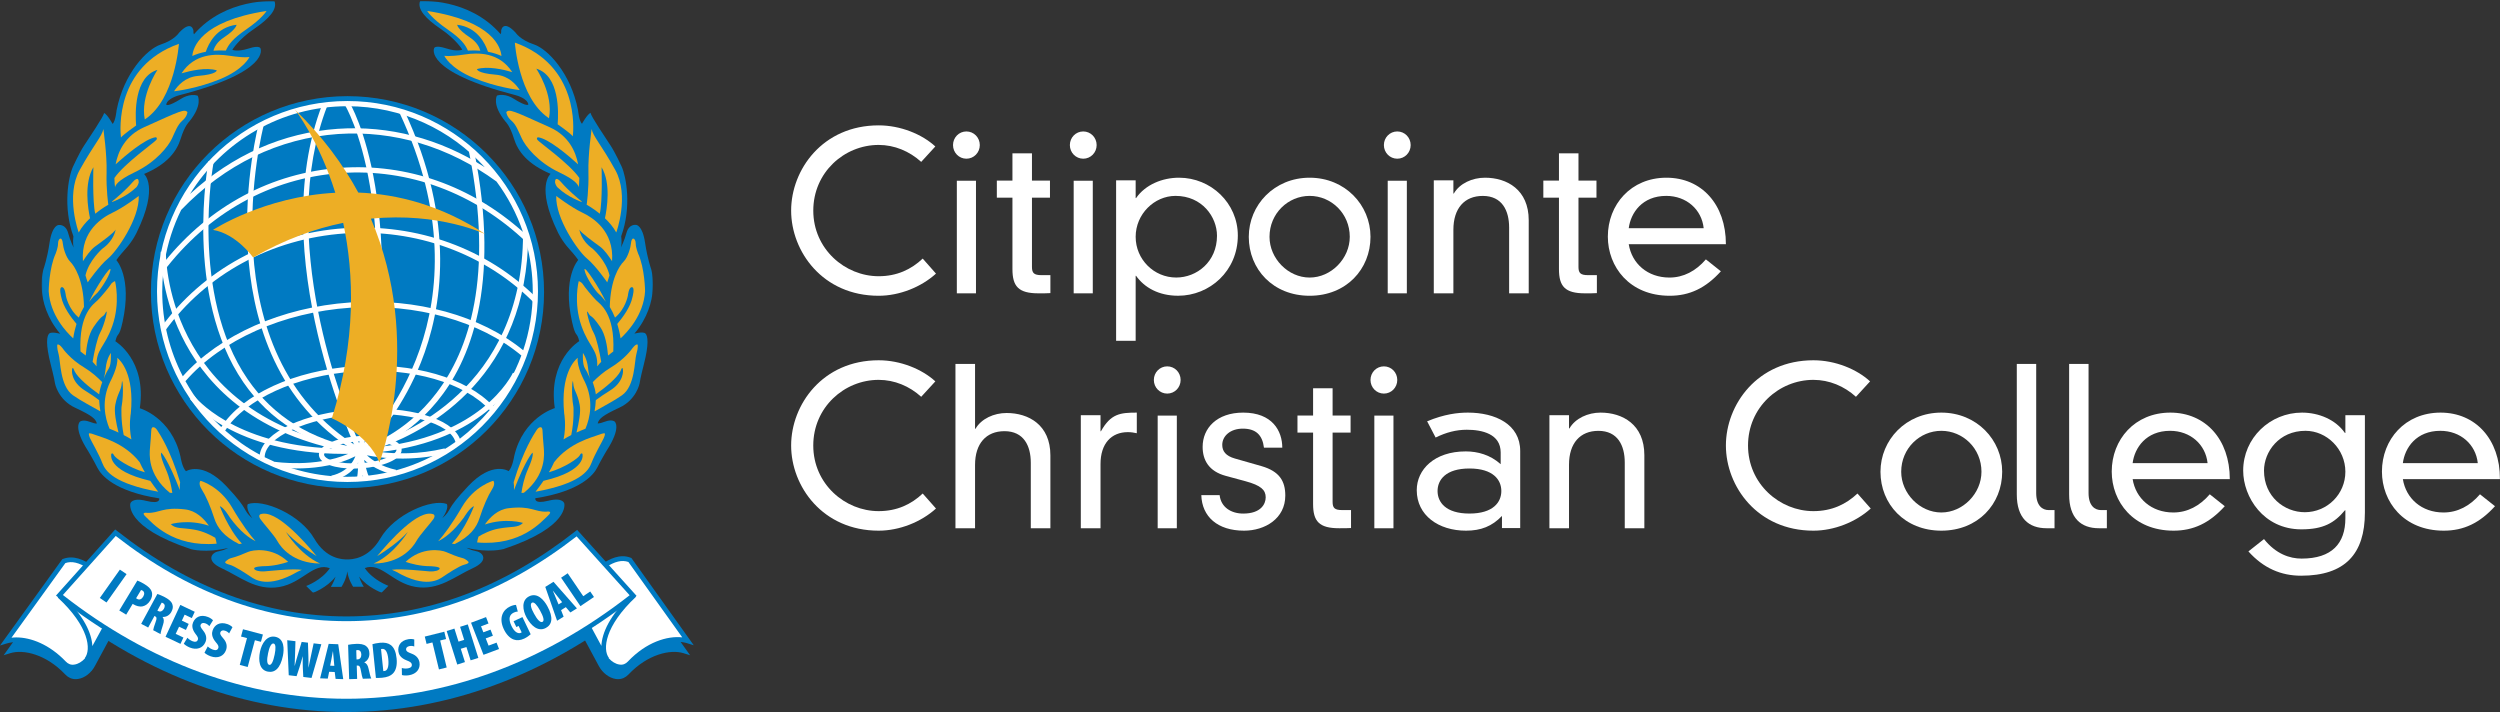 <?xml version="1.0" encoding="UTF-8"?>
<svg width="2054px" height="585px" viewBox="0 0 2054 585" version="1.1" xmlns="http://www.w3.org/2000/svg" xmlns:xlink="http://www.w3.org/1999/xlink">
    <rect x="0" y="0" width="2054" height="585" fill="#333333" stroke="none"/>
    <!-- Generator: Sketch 53.2 (72643) - https://sketchapp.com -->
    <title>Group 200</title>
    <desc>Created with Sketch.</desc>
    <defs>
        <polygon id="path-1" points="0.17 0.799 502.516 0.799 502.516 487.045 0.17 487.045"></polygon>
        <polygon id="path-3" points="0 585 2054 585 2054 1 0 1"></polygon>
    </defs>
    <g id="Page-1" stroke="none" stroke-width="1" fill="none" fill-rule="evenodd">
        <g id="Group-200">
            <g id="Group-3" transform="translate(34, 0)">
                <mask id="mask-2" fill="white">
                    <use xlink:href="#path-1"></use>
                </mask>
                <g id="Clip-2"></g>
                <path d="M251.307,459.632 C254.703,459.632 268.608,459.471 278.561,442.295 C290.041,422.466 320.762,409.558 333.086,414.058 C333.086,414.058 335.332,417.357 329.403,425.729 C338.188,417.948 330.84,420.405 350.71,399.339 C370.598,378.272 383.911,387.075 383.911,387.075 C387.18,383.597 388.42,374.992 388.42,374.992 C395.804,342.702 421.818,335.316 421.818,335.316 C416.087,295.64 441.921,280.293 441.921,280.293 C439.855,271.902 439.047,278.249 435.975,264.336 C427.854,227.672 441.095,213.599 441.095,213.599 C441.095,213.599 438.31,209.618 433.927,204.814 C427.369,197.66 424.279,190.704 424.279,190.704 C405.847,152.857 418.351,142.834 418.351,142.834 C399.487,134.856 391.492,124.44 388.222,113.79 C384.935,103.141 381.449,100.075 381.449,100.075 C369.772,85.911 374.299,78.543 374.299,78.543 C380.839,76.373 387.612,80.855 387.612,80.855 C399.684,88.421 400.098,85.768 400.098,85.768 C399.271,80.64 389.66,78.202 389.66,78.202 C314.025,58.785 322.648,39.727 322.648,39.727 C322.648,39.727 323.025,36.679 332.475,39.727 C341.889,42.829 345.788,40.785 345.788,40.785 C345.788,40.785 340.847,32.394 328.146,23.789 C315.444,15.201 308.671,7.42 311.132,0.876 C311.132,0.876 351.106,-2.19 377.353,28.092 C377.353,28.092 377.964,26.675 377.766,25.635 C377.551,24.596 379.401,15.811 389.66,26.855 C389.66,26.855 393.343,32.789 404.607,36.464 C415.889,40.158 434.951,60.004 440.897,90.465 C440.897,90.465 441.724,99.465 444.149,101.724 C444.149,101.724 448.281,94.14 451.156,92.706 C451.551,95.575 463.857,113.79 467.738,119.725 C471.636,125.659 476.756,136.9 476.756,136.9 C480.475,145.076 485.164,170.05 476.343,194.182 C476.343,194.182 477.17,199.292 476.164,203.379 C476.164,203.379 479.038,197.66 480.655,191.528 C482.721,183.747 488.434,184.769 488.434,184.769 C488.434,184.769 493.77,184.357 496.033,199.686 C497.938,212.577 500.956,220.967 500.956,220.967 C500.956,220.967 509.346,247.788 487.212,274.143 C487.212,274.143 494.201,272.117 496.231,273.964 C498.279,275.793 499.321,282.534 494.991,299.333 C494.991,299.333 491.937,311.184 491.524,314.859 C491.524,314.859 489.045,328.377 474.906,334.921 C460.767,341.447 458.108,344.119 457.084,347.794 C457.084,347.794 457.695,348.403 463.246,346.36 C468.762,344.316 471.007,346.36 471.007,346.36 C471.007,346.36 476.972,350.878 464.252,370.509 C464.252,370.509 459.761,378.075 456.671,384.207 C453.599,390.356 442.532,403.641 405.847,409.361 C405.847,409.361 404.409,414.47 416.5,411.404 C428.591,408.357 429.633,413.663 429.633,413.663 C429.633,413.663 434.537,432.901 379.797,451.08 C379.797,451.08 367.706,454.559 349.255,450.058 C349.255,450.058 352.13,451.887 357.465,452.927 C362.801,453.967 368.065,460.6 354.393,466.84 C339.626,473.581 326.313,485.432 307.252,482.186 C288.208,478.906 279.028,461.604 265.68,466.732 C272.632,476.862 285.118,481.308 285.118,481.308 L279.495,486.92 C279.495,486.92 268.087,482.868 261.026,473.67 C262.446,478.35 264.871,482.079 264.871,482.079 L256.122,482.079 C256.122,482.079 252.062,475.858 251.343,469.403 C250.678,475.929 246.564,482.186 246.564,482.186 L237.815,482.186 C237.815,482.186 240.24,478.457 241.696,473.796 C234.599,482.957 223.209,487.045 223.209,487.045 L217.586,481.433 C217.586,481.433 230.054,476.987 236.989,466.84 C223.676,461.73 214.496,479.013 195.452,482.294 C176.373,485.557 163.061,473.706 148.293,466.947 C134.639,460.708 139.885,454.074 145.221,453.053 C150.557,452.013 153.413,450.184 153.413,450.184 C134.962,454.684 122.872,451.188 122.872,451.188 C68.149,432.99 73.071,413.753 73.071,413.753 C73.071,413.753 74.095,408.446 86.186,411.53 C98.277,414.578 96.822,409.468 96.822,409.468 C60.136,403.749 49.087,390.446 46.015,384.314 C42.943,378.165 38.416,370.599 38.416,370.599 C25.732,350.967 31.661,346.467 31.661,346.467 C31.661,346.467 33.924,344.423 39.458,346.467 C45.009,348.529 45.602,347.919 45.602,347.919 C44.578,344.226 41.919,341.573 27.78,335.011 C13.623,328.485 11.18,314.985 11.18,314.985 C10.749,311.309 7.677,299.423 7.677,299.423 C3.383,282.641 4.407,275.918 6.455,274.054 C8.503,272.225 15.474,274.251 15.474,274.251 C-6.66,247.86 1.73,221.093 1.73,221.093 C1.73,221.093 4.766,212.702 6.653,199.811 C8.916,184.465 14.252,184.877 14.252,184.877 C14.252,184.877 19.983,183.855 22.031,191.636 C23.648,197.786 26.541,203.487 26.541,203.487 C25.534,199.399 26.343,194.289 26.343,194.289 C17.522,170.158 22.211,145.201 25.93,137.026 C25.93,137.026 31.05,125.766 34.948,119.832 C38.847,113.898 51.135,95.682 51.549,92.832 C54.423,94.266 58.519,101.832 58.519,101.832 C60.962,99.591 61.789,90.573 61.789,90.573 C67.753,60.112 86.815,40.265 98.079,36.572 C109.362,32.896 113.045,26.962 113.045,26.962 C123.303,15.918 125.135,24.721 124.938,25.743 C124.722,26.747 125.333,28.199 125.333,28.199 C151.581,-2.082 191.536,0.984 191.536,0.984 C194.015,7.528 187.242,15.309 174.54,23.896 C161.821,32.502 156.898,40.893 156.898,40.893 C156.898,40.893 160.815,42.919 170.229,39.871 C179.661,36.787 180.056,39.871 180.056,39.871 C180.056,39.871 188.679,58.857 113.045,78.31 C113.045,78.31 103.415,80.784 102.589,85.875 C102.589,85.875 103.002,88.529 115.093,80.981 C115.093,80.981 121.866,76.481 128.405,78.632 C128.405,78.632 132.914,86.019 121.255,100.2 C121.255,100.2 117.751,103.266 114.482,113.898 C111.176,124.547 103.217,134.982 84.336,142.942 C84.336,142.942 96.822,152.982 78.407,190.829 C78.407,190.829 75.317,197.786 68.777,204.921 C64.358,209.744 61.591,213.706 61.591,213.706 C61.591,213.706 74.814,227.762 66.729,264.444 C63.657,278.357 62.831,272.01 60.783,280.4 C60.783,280.4 86.617,295.729 80.868,335.423 C80.868,335.423 106.9,342.792 114.284,375.117 C114.284,375.117 115.488,383.723 118.776,387.165 C118.776,387.165 132.088,378.38 151.994,399.446 C171.864,420.512 164.48,418.074 173.283,425.819 C167.354,417.446 169.618,414.183 169.618,414.183 C181.906,409.683 212.663,422.574 224.125,442.403 C234.042,459.525 247.66,459.632 251.307,459.632" id="Fill-1" fill="#007AC2" mask="url(#mask-2)"></path>
            </g>
            <path d="M158,46 C160.863,44.681 164.572,43.379 169.091,42.53 C171.323,35.824 177.787,22.358 194.352,20.351 C194.352,20.351 194.352,23.858 184.071,30.672 C178.201,34.558 176.095,38.77 175.375,41.662 C178.453,41.409 181.856,41.337 185.565,41.553 C187.762,36.637 191.057,31.919 202.148,24.274 C215.579,15.037 219,9 219,9 C164.356,17.423 158.504,39.547 158,46" id="Fill-4" fill="#EDAE25"></path>
            <path d="M188.164,45.748 C177.229,44.093 159.853,43.783 149.133,60.247 C156.616,58.064 169.512,55.135 178.092,57.809 C178.092,57.809 178.308,61.12 162.713,62.357 C152.137,63.212 145.914,70.434 143,75 C144.997,74.782 162.246,72.653 180.772,65.067 C200.467,56.954 205,46.803 205,46.803 C205,46.803 201.708,47.84 188.164,45.748" id="Fill-6" fill="#EDAE25"></path>
            <path d="M99.369,113 C100.088,112.007 102.837,109.517 111.838,103.111 C111.048,93.294 110.203,63.086 129.374,57.42 C129.374,57.42 115.054,78.641 118.953,98.167 C119.151,98.04 119.331,97.896 119.528,97.752 C143.928,81.078 147,36 147,36 C94.446,54.749 98.668,106.774 99.369,113" id="Fill-8" fill="#EDAE25"></path>
            <path d="M118.266,104.588 C102.911,111.514 97.042,124.181 94.99,135.018 C102.803,127.966 119.329,113.846 127.915,112.77 C127.915,112.77 129.554,112.985 128.545,114.815 C127.645,116.448 102.137,134.318 94,146.231 C94.036,150.035 94.378,152.87 94.558,154 C94.594,152.601 96.088,148.474 110.454,141.62 C128.545,133.044 138.41,119.929 141.273,113.81 C144.135,107.656 146.007,102.346 149.896,99.044 C153.802,95.779 154,92.119 154,92.119 C151.552,89.428 148.671,90.863 118.266,104.588" id="Fill-10" fill="#EDAE25"></path>
            <path d="M76.729,137.398 C76.729,137.398 75.852,165.522 78.234,175.598 C84.002,170.902 89,168.203 89,168.203 C89,168.203 87.155,156.093 87.567,141.519 C87.979,126.926 84.916,106 84.916,106 C83.877,111.956 77.338,118.325 65.48,139.665 C53.639,161.023 64.674,191 64.674,191 C67.11,186.556 70.478,182.633 73.971,179.322 C72.305,171.549 68.866,150.587 76.729,137.398" id="Fill-12" fill="#EDAE25"></path>
            <path d="M113.973,161 C113.973,161 101.998,170.218 92.501,174.719 C84.632,178.45 66.253,189.371 68.134,214.622 C70.576,210.802 74.393,205.279 77.866,202.732 C83.438,198.661 93.948,191.093 94.979,188.618 C94.979,188.618 93.948,197.406 84.053,204.364 C84.053,204.364 72.982,213.994 70.233,226.225 C70.739,228.09 71.354,230.009 72.078,232 C72.078,232 81.575,218.281 88.793,212.345 C96.028,206.426 114.805,179.418 113.973,161" id="Fill-14" fill="#EDAE25"></path>
            <path d="M94.526,231 C94.526,231 92.282,231.627 91.06,233.65 C89.821,235.708 83.464,243.46 80.177,246.737 C77.124,249.78 64.678,257.263 66.115,288.754 C67.48,289.739 68.935,290.885 70.425,292.102 C71.054,284.332 72.706,274.665 76.926,268.596 C84.9,256.923 84.074,261.847 86.75,256.923 C89.408,252.036 85.726,267.343 82.224,273.483 C80.015,277.404 77.447,288.934 76.064,297.276 C77.196,298.458 78.309,299.693 79.333,301 C78.686,286.893 85.924,285.801 92.282,267.772 C99.034,248.545 94.526,231 94.526,231" id="Fill-16" fill="#EDAE25"></path>
            <path d="M62.855,266.131 C58.382,260.846 51.945,252.152 50.364,244.161 C50.364,244.161 48.091,236.152 50.8,235.936 C53.491,235.719 54.109,242.934 54.109,242.934 C54.109,242.934 56.109,253.847 64.727,260.936 C66.055,257.617 67.527,254.713 69,252.17 C68.527,229.713 61.182,218.475 57.655,214.958 C53.909,211.242 51.836,202.8 51.618,200.131 C51.418,197.461 50.582,196 49.745,196 C48.927,196 47.673,197.245 47.673,200.347 C47.673,203.414 45.818,208.158 45.818,208.158 C40.2,220.297 40,239.237 40,239.237 C41.182,258.988 54.873,273.238 60.145,278 C60.782,273.671 61.727,269.721 62.855,266.131" id="Fill-18" fill="#EDAE25"></path>
            <path d="M81.462,328.768 C78.066,326.23 74.206,323.531 70.167,321.101 C57.924,313.704 59.157,304.058 59.157,304.058 C59.533,299.739 61.195,304.868 61.195,304.868 C64.001,310.537 73.348,318.15 81.48,323.999 C81.784,320.993 82.767,317.448 84,313.974 C80.193,310.069 75.135,305.534 69.559,302.186 C57.513,295.024 51.615,286.403 51.615,286.403 C51.615,286.403 48.738,282.282 47.111,283.11 C47.111,283.11 46.503,285.359 48.13,290.902 C49.774,296.445 49.149,317.178 59.979,324.79 C66.485,329.38 75.904,334.185 82.499,338 C81.98,335.049 81.605,331.863 81.462,328.768" id="Fill-20" fill="#EDAE25"></path>
            <path d="M97.365,355.373 C95.418,347.618 93.615,338.168 94.697,332.685 C96.752,322.189 99.637,321.179 100.033,314.776 C100.448,308.41 102.107,321.972 99.835,334.525 C99.835,334.525 99.15,345.129 101.638,357.447 C103.748,358.529 105.911,359.72 107.967,361 C105.551,349.728 107.462,339.683 107.462,339.683 C110.653,307.129 98.699,295.93 96.644,294.216 C96.446,294.072 96.337,294 96.337,294 C97.365,300.98 90.586,313.55 90.586,313.55 C83.103,328.988 86.169,343.145 89.991,352.235 C92.209,353.101 94.733,354.147 97.365,355.373" id="Fill-22" fill="#EDAE25"></path>
            <path d="M123.48,395.065 C87.201,386.596 91.457,372.96 91.457,372.96 C91.457,372.96 92.272,371.309 93.721,374.18 C94.808,376.279 105.385,384.048 119.042,388.067 C117.195,384.91 115.8,382.146 114.768,379.778 C102.161,363.523 82.799,359.127 78.453,357.368 C73.272,355.341 73.073,356.166 73.073,356.166 C73.073,356.166 72.638,356.992 73.888,359.844 C75.12,362.715 81.332,373.14 83.995,380.316 C86.585,387.188 93.92,397.397 130,404 C127.519,400.77 125.345,397.792 123.48,395.065" id="Fill-24" fill="#EDAE25"></path>
            <path d="M139.539,404.856 C140.175,404.91 140.864,404.946 141.57,405 C140.987,400.55 139.521,392.838 136.147,385.253 C130.901,373.542 132.526,371.884 132.526,371.884 C132.526,371.884 137.949,377.127 147.735,402.622 C147.611,400.027 147.717,397.937 148,396.226 C139.91,369.488 131.236,356.66 129.276,353.597 C127.068,350.101 125.23,351.146 125.23,351.146 C125.23,351.146 124.259,351.741 124.259,354.029 C124.259,356.281 123.641,362.84 123.234,367.992 C122.881,372.623 120.885,389.775 139.539,404.856" id="Fill-26" fill="#EDAE25"></path>
            <path d="M176.839,441.823 C173.178,439.645 167.107,436.546 160.285,435.289 C149.285,433.27 144.589,434.881 140.321,430.65 C140.321,430.65 154.392,426.205 171.625,431.942 C167.25,425.692 160.839,419.547 152.124,418.538 C133.374,416.307 130.928,421.761 120.963,421.371 C120.963,421.371 115.052,420.344 119.927,424.789 C124.785,429.18 141.624,449.826 178,446.674 C177.75,444.868 177.321,443.239 176.839,441.823" id="Fill-28" fill="#EDAE25"></path>
            <path d="M198.738,446.626 C187.655,434.904 180.598,415.932 180.598,415.932 C183.859,416.751 188.938,425.302 188.938,425.302 C197.509,436.988 205.011,442.261 210,444.666 C205.634,439.856 198.934,431.11 190.559,416.751 C180.402,399.275 164.757,395 164.757,395 C164.757,395 162.512,397.031 165.755,402.126 C169.016,407.185 172.883,415.932 175.93,425.48 C178.513,433.604 183.806,440.676 196.422,447 C197.152,446.875 197.919,446.751 198.738,446.626" id="Fill-30" fill="#EDAE25"></path>
            <path d="M216.754,469.487 C213.079,469.702 208.795,468.659 208.795,467.023 C208.795,465.369 216.539,465.171 216.539,465.171 C224.785,465.171 232.296,463.121 236.742,461.628 C223.459,448.968 207.343,451.846 203.686,453.5 C199.993,455.136 193.862,457.6 190.367,458.409 C186.889,459.236 185.06,461.682 185.06,461.682 C185.06,461.682 184.254,462.923 188.538,463.948 C192.84,464.973 202.861,471.752 205.927,473.802 C208.974,475.853 219.838,484.071 244.558,469.702 L248,468.156 C240.184,466.951 220.089,469.307 216.754,469.487" id="Fill-32" fill="#EDAE25"></path>
            <path d="M234.874,436.981 C242.012,444.948 252.738,452.335 260.145,456.916 C249.936,444.513 226.183,417.915 213.904,422.532 C213.904,422.532 211.87,423.365 213.904,426.443 C215.939,429.558 225.094,439.48 227.949,444.64 C230.733,449.637 240.62,462.801 263,463 C246.135,455.558 234.874,436.981 234.874,436.981" id="Fill-34" fill="#EDAE25"></path>
            <path d="M108.732,149.914 C103.318,156.202 95.742,162.545 92.182,165.452 C92.127,165.616 92.055,165.817 92,166 C92,166 103.409,162.033 111.493,154.32 C111.493,154.32 113.182,153.296 114,149.805 C113.982,144.321 110.112,148.287 108.732,149.914" id="Fill-36" fill="#EDAE25"></path>
            <path d="M73.202,248 C73.202,248 76.784,243.184 79.106,241.417 C81.428,239.613 89.78,227.564 90.752,221.937 C91.688,216.31 78.008,237.431 73.202,248" id="Fill-38" fill="#EDAE25"></path>
            <path d="M84.866,312 C84.866,312 87.044,306.271 89.384,302.697 C91.724,299.159 91.04,290 91.04,290 C91.04,290 87.746,294.4 86.918,302.015 C86.108,309.683 84.866,312 84.866,312" id="Fill-40" fill="#EDAE25"></path>
            <path d="M412,46 C409.136,44.679 405.444,43.395 400.924,42.526 C398.691,35.796 392.207,22.334 375.638,20.344 C375.638,20.344 375.638,23.854 385.921,30.657 C391.793,34.547 393.882,38.781 394.62,41.676 C391.541,41.422 388.155,41.35 384.445,41.567 C382.229,36.646 378.934,31.906 367.857,24.27 C354.422,15.007 351,9 351,9 C405.642,17.413 411.478,39.541 412,46" id="Fill-42" fill="#EDAE25"></path>
            <path d="M381.84,44.766 C392.761,43.075 410.142,42.784 420.865,59.247 C413.398,57.046 400.48,54.117 391.88,56.773 C391.88,56.773 391.682,60.12 407.263,61.357 C417.842,62.212 424.067,69.416 427,74 C425.003,73.782 407.749,71.672 389.217,64.068 C369.498,55.954 365,45.803 365,45.803 C365,45.803 368.275,46.822 381.84,44.766" id="Fill-44" fill="#EDAE25"></path>
            <path d="M470.631,112 C469.93,111.007 467.162,108.499 458.157,102.093 C458.966,92.294 459.774,62.086 440.614,56.42 C440.614,56.42 454.94,77.641 451.039,97.167 C450.841,97.022 450.68,96.896 450.464,96.752 C426.056,80.078 423,35 423,35 C475.556,53.749 471.332,105.756 470.631,112" id="Fill-46" fill="#EDAE25"></path>
            <path d="M451.734,104.598 C467.089,111.525 472.958,124.194 474.992,135.032 C467.215,127.998 450.671,113.857 442.085,112.799 C442.085,112.799 440.446,112.996 441.473,114.826 C442.355,116.459 467.863,134.315 476,146.248 C475.982,150.052 475.604,152.869 475.442,154 C475.424,152.6 473.912,148.473 459.546,141.654 C441.473,133.058 431.608,119.941 428.745,113.804 C425.865,107.667 424.011,102.355 420.104,99.053 C416.198,95.787 416,92.108 416,92.108 C418.466,89.435 421.347,90.87 451.734,104.598" id="Fill-48" fill="#EDAE25"></path>
            <path d="M494.267,137.416 C494.267,137.416 495.163,165.522 492.781,175.598 C487.014,170.902 482,168.203 482,168.203 C482,168.203 483.845,156.093 483.451,141.537 C483.039,126.944 486.101,106 486.101,106 C487.122,111.956 493.658,118.307 505.514,139.665 C517.369,161.023 506.319,191 506.319,191 C503.884,186.556 500.499,182.633 497.025,179.322 C498.691,171.531 502.129,150.569 494.267,137.416" id="Fill-50" fill="#EDAE25"></path>
            <path d="M457.026,161 C457.026,161 468.978,170.2 478.49,174.719 C486.356,178.432 504.747,189.371 502.866,214.622 C500.425,210.802 496.591,205.279 493.137,202.732 C487.55,198.643 477.043,191.093 476.013,188.618 C476.013,188.618 477.043,197.406 486.935,204.364 C486.935,204.364 497.984,213.977 500.768,226.225 C500.244,228.09 499.629,230.009 498.906,232 C498.906,232 489.43,218.281 482.215,212.362 C474.982,206.408 456.212,179.4 457.026,161" id="Fill-52" fill="#EDAE25"></path>
            <path d="M475.474,231 C475.474,231 477.718,231.609 478.94,233.632 C480.197,235.691 486.536,243.442 489.823,246.719 C492.876,249.762 505.322,257.246 503.885,288.754 C502.52,289.757 501.047,290.867 499.575,292.102 C498.946,284.315 497.276,274.665 493.092,268.578 C485.1,256.923 485.908,261.829 483.268,256.923 C480.592,252.036 484.274,267.343 487.776,273.483 C490.003,277.404 492.571,288.934 493.972,297.258 C492.804,298.458 491.691,299.693 490.667,301 C491.332,286.893 484.076,285.783 477.718,267.772 C470.966,248.563 475.474,231 475.474,231" id="Fill-54" fill="#EDAE25"></path>
            <path d="M507.145,266.149 C511.618,260.846 518.055,252.152 519.618,244.161 C519.618,244.161 521.909,236.134 519.218,235.936 C516.527,235.719 515.873,242.934 515.873,242.934 C515.873,242.934 513.909,253.847 505.291,260.936 C503.945,257.617 502.473,254.695 501,252.17 C501.473,229.713 508.8,218.475 512.364,214.94 C516.091,211.242 518.182,202.8 518.382,200.113 C518.582,197.443 519.418,196 520.255,196 C521.091,196 522.327,197.245 522.327,200.347 C522.327,203.414 524.2,208.139 524.2,208.139 C529.8,220.297 530,239.237 530,239.237 C528.818,258.988 515.109,273.22 509.855,278 C509.218,273.671 508.273,269.721 507.145,266.149" id="Fill-56" fill="#EDAE25"></path>
            <path d="M489.521,328.752 C492.9,326.233 496.798,323.534 500.838,321.087 C513.05,313.693 511.852,304.049 511.852,304.049 C511.441,299.749 509.832,304.876 509.832,304.876 C506.989,310.544 497.638,318.155 489.521,324.002 C489.199,320.997 488.216,317.435 487,313.962 C490.808,310.058 495.85,305.542 501.446,302.196 C513.479,295.017 519.397,286.398 519.397,286.398 C519.397,286.398 522.258,282.296 523.885,283.106 C523.885,283.106 524.51,285.373 522.848,290.914 C521.221,296.456 521.846,317.183 511.03,324.758 C504.504,329.364 495.099,334.186 488.502,338 C489.02,335.067 489.378,331.865 489.521,328.752" id="Fill-58" fill="#EDAE25"></path>
            <path d="M473.628,355.375 C475.574,347.604 477.377,338.174 476.295,332.675 C474.24,322.199 471.357,321.171 470.978,314.789 C470.545,308.424 468.887,321.983 471.158,334.55 C471.158,334.55 471.843,345.133 469.356,357.43 C467.247,358.53 465.084,359.702 463.011,361 C465.426,349.749 463.534,339.67 463.534,339.67 C460.362,307.144 472.276,295.929 474.349,294.234 C474.565,294.09 474.673,294 474.673,294 C473.628,300.996 480.423,313.545 480.423,313.545 C487.885,328.997 484.839,343.15 481.018,352.237 C478.801,353.103 476.259,354.167 473.628,355.375" id="Fill-60" fill="#EDAE25"></path>
            <path d="M446.535,395.047 C482.796,386.596 478.56,372.96 478.56,372.96 C478.56,372.96 477.709,371.327 476.279,374.18 C475.211,376.279 464.638,384.03 450.952,388.049 C452.817,384.91 454.229,382.146 455.243,379.778 C467.843,363.523 487.177,359.127 491.558,357.368 C496.699,355.341 496.935,356.166 496.935,356.166 C496.935,356.166 497.351,356.974 496.084,359.862 C494.853,362.697 488.661,373.14 485.982,380.316 C483.411,387.188 476.098,397.397 440,404 C442.498,400.77 444.671,397.792 446.535,395.047" id="Fill-62" fill="#EDAE25"></path>
            <path d="M430.455,404.856 C429.82,404.91 429.131,404.946 428.425,405 C429.008,400.532 430.473,392.856 433.862,385.253 C439.105,373.542 437.481,371.902 437.481,371.902 C437.481,371.902 432.044,377.109 422.282,402.622 C422.406,400.045 422.282,397.937 422,396.226 C430.085,369.488 438.77,356.66 440.711,353.597 C442.918,350.101 444.754,351.146 444.754,351.146 C444.754,351.146 445.742,351.741 445.742,354.011 C445.742,356.263 446.342,362.84 446.766,367.974 C447.119,372.605 449.114,389.775 430.455,404.856" id="Fill-64" fill="#EDAE25"></path>
            <path d="M393.161,440.84 C396.823,438.645 402.896,435.528 409.719,434.289 C420.704,432.27 425.401,433.881 429.688,429.632 C429.688,429.632 415.595,425.205 398.377,430.924 C402.735,424.674 409.165,418.547 417.882,417.538 C436.619,415.307 439.048,420.761 449.05,420.371 C449.05,420.371 454.945,419.326 450.069,423.789 C445.21,428.18 428.367,448.826 392,445.674 C392.25,443.868 392.661,442.257 393.161,440.84" id="Fill-66" fill="#EDAE25"></path>
            <path d="M371.278,446.626 C382.342,434.9 389.415,415.921 389.415,415.921 C386.137,416.723 381.059,425.277 381.059,425.277 C372.472,436.967 365.006,442.26 360,444.648 C364.383,439.836 371.082,431.104 379.438,416.723 C389.593,399.241 405.254,395 405.254,395 C405.254,395 407.481,396.996 404.239,402.093 C400.996,407.171 397.112,415.921 394.065,425.473 C391.482,433.599 386.208,440.674 373.576,447 C372.864,446.875 372.08,446.733 371.278,446.626" id="Fill-68" fill="#EDAE25"></path>
            <path d="M353.244,469.489 C356.919,469.705 361.221,468.662 361.221,467.008 C361.221,465.389 353.441,465.191 353.441,465.191 C345.213,465.191 337.703,463.142 333.275,461.631 C346.558,448.973 362.637,451.85 366.33,453.486 C370.022,455.122 376.135,457.603 379.63,458.413 C383.09,459.24 384.936,461.685 384.936,461.685 C384.936,461.685 385.761,462.926 381.477,463.933 C377.175,464.958 367.136,471.737 364.071,473.786 C361.024,475.854 350.179,484.072 325.424,469.705 L322,468.14 C329.816,466.954 349.91,469.309 353.244,469.489" id="Fill-70" fill="#EDAE25"></path>
            <path d="M335.113,436.992 C327.991,444.956 317.263,452.34 309.838,456.937 C320.048,444.521 343.823,417.917 356.104,422.532 C356.104,422.532 358.121,423.364 356.104,426.477 C354.051,429.554 344.876,439.472 342.038,444.63 C339.254,449.643 329.383,462.801 307,463 C323.85,455.543 335.113,436.992 335.113,436.992" id="Fill-72" fill="#EDAE25"></path>
            <path d="M461.277,149.917 C466.682,156.204 474.27,162.546 477.854,165.452 C477.909,165.616 477.964,165.799 478,166 C478,166 466.591,162.052 458.493,154.34 C458.493,154.34 456.801,153.298 456,149.826 C456.018,144.307 459.894,148.291 461.277,149.917" id="Fill-74" fill="#EDAE25"></path>
            <path d="M497.79,248 C497.79,248 494.226,243.185 491.904,241.418 C489.546,239.632 481.212,227.568 480.258,221.942 C479.304,216.297 492.984,237.432 497.79,248" id="Fill-76" fill="#EDAE25"></path>
            <path d="M485.131,312 C485.131,312 482.935,306.271 480.613,302.715 C478.291,299.159 478.957,290 478.957,290 C478.957,290 482.269,294.382 483.079,302.015 C483.907,309.683 485.131,312 485.131,312" id="Fill-78" fill="#EDAE25"></path>
            <path d="M447,239.982 C447,328.939 374.705,401 285.5,401 C196.313,401 124,328.939 124,239.982 C124,151.061 196.313,79 285.5,79 C374.705,79 447,151.061 447,239.982" id="Fill-80" fill="#007AC2"></path>
            <path d="M301.642,362.271 C299.663,362.271 297.56,362.342 295.349,362.502 C280.446,363.536 270.339,367.815 267.273,371.345 C266.56,372.165 266.221,372.931 266.275,373.591 C266.542,377.37 278.379,381.791 296.65,380.525 C315.047,379.26 325.974,373.199 325.743,369.419 C325.475,366.121 316.366,362.271 301.642,362.271 M290.679,385 C276.257,385 262.585,381.435 262.014,373.894 C261.889,372.058 262.585,370.239 264.064,368.546 C268.628,363.287 280.803,359.24 295.082,358.242 C311.892,357.012 329.344,360.452 329.985,369.134 L329.985,369.152 C330.574,377.762 313.389,383.645 296.936,384.786 C294.868,384.929 292.764,385 290.679,385" id="Fill-82" fill="#FFFFFF"></path>
            <path d="M272.942,395 L272.243,390.771 C272.888,390.664 286.749,388.173 291.985,374.859 C263.295,389.373 226.841,383.908 225.227,383.657 L225.891,379.428 C226.232,379.5 259.153,384.374 286.068,372.888 C284.974,372.906 283.88,372.906 282.804,372.906 C191.32,372.906 157.627,329.81 156.174,327.91 L159.617,325.312 C159.922,325.76 191.122,365.397 273.122,368.426 C130.497,335.221 131.967,208.156 132.003,206.812 L136.271,206.92 C136.253,208.264 134.872,338.393 285.369,366.616 C164.602,284.922 212.12,103.346 212.64,101.465 L216.764,102.594 C216.262,104.457 167.65,290.423 295.195,367.817 C306.994,356.527 404.7,255.75 328.296,92.828 L332.187,91 C375.096,182.549 363.262,254.065 345.779,297.931 C331.882,332.784 312.265,356.241 302.654,366.383 C331.075,357.925 429.374,319.435 429.732,192.387 L434,192.387 C433.695,308.791 352.969,352.585 315.098,366.723 C355.121,361.706 380.78,347.532 395.842,335.669 C414.634,320.85 421.394,306.371 421.466,306.21 L425.375,308.002 C425.07,308.611 418.238,323.413 398.711,338.859 C382.771,351.456 355.336,366.616 312.194,371.365 C324.925,372.888 344.075,373.497 365.342,368.408 L366.328,372.565 C337.423,379.464 312.749,376.328 301.453,374.07 C305.649,378.03 313.287,383.406 325.427,386.022 L324.512,390.216 C311.996,387.51 303.909,382.116 299.14,377.833 C300.467,383.89 302.027,389.875 303.031,391.237 L299.552,393.764 C299.05,393.083 298.53,391.882 298.01,390.395 C297.813,392.169 297.616,393.244 297.598,393.405 L293.366,392.635 C293.384,392.563 294.334,387.026 294.227,380.055 C287.126,392.509 273.122,394.964 272.942,395" id="Fill-84" fill="#FFFFFF"></path>
            <path d="M285.464,87.272 C230.922,87.272 182.985,116.115 156.118,159.37 C190.918,127.386 232.609,108.953 277.496,105.83 C319.636,102.941 361.076,113.781 398.281,137.383 C370.39,106.62 330.153,87.272 285.464,87.272 L285.464,87.272 Z M148.85,172.472 C142.335,185.664 137.704,199.933 135.264,214.938 C172.289,169.134 223.331,141.834 279.757,137.886 C334.514,134.009 387.243,152.729 429.634,190.528 C424.537,175.559 417.161,161.613 407.918,149.139 C368.542,120.422 323.602,107.033 277.801,110.102 C229.433,113.494 184.852,135.05 148.85,172.472 L148.85,172.472 Z M134.133,223.356 C133.577,228.65 133.289,234.035 133.289,239.455 C133.289,264.565 139.391,288.256 150.196,309.148 C180.616,275.029 231.658,252.432 287.474,248.519 C342.142,244.678 395.014,259.342 429.868,287.772 C434.947,272.588 437.711,256.344 437.711,239.455 C437.711,225.33 435.772,211.671 432.165,198.677 C389.756,158.347 335.681,138.317 280.062,142.175 C222.523,146.196 170.727,175.021 134.133,223.356 L134.133,223.356 Z M152.349,313.187 C160.156,327.24 170.117,339.948 181.801,350.842 C199.353,323.866 241.852,304.374 291.135,300.892 C339.055,297.59 383.348,310.333 405.047,333.594 C414.864,321.156 422.761,307.174 428.342,292.079 C394.332,263.685 341.962,249.147 287.797,252.809 C232.412,256.668 181.908,279.211 152.349,313.187 L152.349,313.187 Z M185.013,353.75 C193.664,361.36 203.176,368.019 213.388,373.529 C216.116,355.168 249.947,339.23 293.612,336.178 C335.878,333.289 371.216,343.771 377.803,360.462 C386.812,353.552 395.032,345.655 402.337,336.95 C381.643,314.335 338.408,301.825 291.458,305.182 C243.844,308.52 201.417,327.958 185.013,353.75 L185.013,353.75 Z M214.357,377.047 L213.28,377.262 L215.416,377.029 L214.357,377.047 Z M217.462,375.647 C237.94,385.931 261.038,391.728 285.464,391.728 C318.541,391.728 349.195,381.121 374.177,363.119 C369.924,347.719 334.55,337.632 293.935,340.45 C252.01,343.412 217.426,359.403 217.462,375.647 L217.462,375.647 Z M285.464,396 C199.174,396 129,325.786 129,239.455 C129,153.178 199.174,83 285.464,83 C371.79,83 442,153.178 442,239.455 C442,325.786 371.79,396 285.464,396 L285.464,396 Z" id="Fill-86" fill="#FFFFFF"></path>
            <path d="M293.871,372 C293.081,370.384 216.809,209.442 264.896,85.472 L268.884,87.017 C226.725,195.795 281.818,333.879 295.021,364.135 C333.767,169.849 283.883,87.106 283.38,86.28 L287.027,84 C287.548,84.844 339.425,170.908 297.913,371.515 L295.793,371.066 L293.871,372 Z" id="Fill-88" fill="#FFFFFF"></path>
            <path d="M135.468,272 L132,269.459 C166.571,221.663 221.572,191.782 282.861,187.511 C342.786,183.401 400.284,204.235 441,244.912 L437.981,247.976 C398.11,208.164 341.492,187.655 283.185,191.8 C223.135,195.999 169.302,225.214 135.468,272" id="Fill-90" fill="#FFFFFF"></path>
            <path d="M295.399,373 L294.968,372.91 C253.6,365.403 221.634,345.604 199.934,314.051 C150.835,242.578 171.115,133.389 171.331,132.278 L175.538,133.084 C175.322,134.177 155.402,241.664 203.512,311.65 C224.439,342.092 255.326,361.264 295.273,368.628 C303.364,366.46 426.354,329.64 385.345,124.824 L389.552,124 C412.007,236.056 385.471,297.746 359.241,329.729 C330.691,364.579 297.251,372.588 295.813,372.892 L295.399,373 Z" id="Fill-92" fill="#FFFFFF"></path>
            <path d="M55.189,552.804 C61.776,559.789 72.169,554.316 76.512,546.072 L95,511.89 L76.369,473.801 C68.974,468.923 61.92,466.403 55.027,469.103 L8,534.768 C19.434,531.24 38.693,535.344 55.189,552.804" id="Fill-94" fill="#007AC2"></path>
            <path d="M16.27,531.681 C28.033,531.681 43.132,537.377 56.456,551.528 C58.41,553.565 60.723,554.377 63.449,554.034 C67.681,553.457 72.2,549.906 74.675,545.201 L92.66,511.815 L74.71,475.076 C67.197,470.173 61.423,468.749 56.133,470.641 L12.361,531.915 C13.616,531.753 14.925,531.681 16.27,531.681 M62.212,558 C58.948,558 56.025,556.702 53.658,554.196 C37.842,537.431 19.157,533.357 8.469,536.638 L3,538.351 L53.676,467.433 L54.196,467.216 C62.965,463.773 71.59,468.352 77.275,472.12 L77.723,472.408 L77.938,472.877 L97,511.923 L96.534,512.788 L78.064,547.04 C74.997,552.862 69.474,557.117 63.951,557.874 C63.359,557.964 62.786,558 62.212,558" id="Fill-96" fill="#007AC2"></path>
            <path d="M73.264,549 C78.835,541.794 77.919,521.987 51,497" id="Fill-98" fill="#007AC2"></path>
            <path d="M74.904,551 L71.873,548.635 C76.847,542.062 75.314,522.76 50,498.853 L52.603,496 C82.141,523.861 80.109,544.157 74.904,551" id="Fill-100" fill="#007AC2"></path>
            <path d="M514.793,552.804 C508.206,559.789 497.849,554.316 493.47,546.072 L475,511.89 L493.631,473.801 C501.008,468.923 508.063,466.403 514.973,469.103 L562,534.768 C550.566,531.24 531.307,535.344 514.793,552.804" id="Fill-102" fill="#007AC2"></path>
            <path d="M477.34,511.843 L495.308,545.204 C497.818,549.908 502.337,553.458 506.569,554.035 C509.115,554.341 511.59,553.548 513.527,551.512 C528.392,535.76 545.481,530.299 557.639,531.903 L513.867,470.661 C508.595,468.768 502.803,470.174 495.29,475.094 L477.34,511.843 Z M507.77,558 C507.214,558 506.641,557.964 506.067,557.874 C500.562,557.135 495.003,552.863 491.9,547.024 L473,511.915 L492.277,472.427 L492.707,472.139 C498.392,468.39 506.963,463.758 515.804,467.218 L516.324,467.435 L516.665,467.903 L567,538.355 L561.513,536.643 C550.843,533.345 532.14,537.436 516.324,554.197 C513.957,556.684 511.034,558 507.77,558 L507.77,558 Z" id="Fill-104" fill="#007AC2"></path>
            <path d="M496.728,549 C491.174,541.794 492.073,521.987 519,497" id="Fill-106" fill="#007AC2"></path>
            <path d="M495.089,551 C489.882,544.139 487.885,523.825 517.397,496 L520,498.853 C494.501,522.886 492.949,541.791 498.121,548.635 L495.089,551 Z" id="Fill-108" fill="#007AC2"></path>
            <path d="M472.196,446.359 C415.22,491.038 351.652,516.045 284.617,516.045 C217.42,516.045 153.726,490.912 96.624,446 L51,496.894 C120.604,551.849 200.14,583 284.617,583 C369.003,583 448.45,551.939 518,497.128 L472.196,446.359" id="Fill-110" fill="#007AC2"></path>
            <path d="M53.662,497.076 C124.323,552.067 204.133,581.118 284.608,581.118 C364.975,581.118 444.713,552.138 515.32,497.309 L472.089,449.635 C413.149,495.216 350.074,518.31 284.608,518.31 C218.98,518.31 155.779,495.091 96.713,449.277 L53.662,497.076 Z M284.608,585 C202.623,585 121.375,555.197 49.6,498.847 L48,497.559 L49.366,496.021 L96.245,444 L97.684,445.127 C156.462,491.119 219.34,514.446 284.608,514.446 C349.732,514.446 412.484,491.244 471.137,445.467 L472.557,444.358 L521,497.792 L519.364,499.062 C447.661,555.287 366.485,585 284.608,585 L284.608,585 Z" id="Fill-112" fill="#007AC2"></path>
            <path d="M517.242,544.767 C510.589,551.832 500.088,546.299 495.682,537.954 L477,503.368 L495.862,464.888 C503.324,459.932 510.445,457.372 517.422,460.13 L565,526.546 C553.456,522.977 533.982,527.122 517.242,544.767" id="Fill-114" fill="#FFFFFF"></path>
            <path d="M521,489 C494.135,514.478 493.228,534.64 498.757,542 C498.757,542 495.024,538.6 484,515.853 L521,489" id="Fill-116" fill="#FFFFFF"></path>
            <path d="M500.074,540.73 C502.586,543.579 505.817,545.563 508.904,545.978 C511.668,546.483 514.002,545.509 515.94,543.453 L515.94,543.435 C530.998,527.545 548.193,522.297 560.541,523.65 L516.281,461.714 C510.914,459.838 505.099,461.263 497.507,466.205 L479.379,503.341 L494.097,530.647 C494.546,520.457 500.576,505.523 519.871,487.451 L522.527,490.301 C496.628,514.595 495.048,533.659 500.289,540.549 L500.074,540.73 Z M510.161,550 C509.568,550 508.976,549.964 508.384,549.874 C502.82,549.116 497.22,544.806 494.115,538.89 L475,503.413 L494.474,463.536 L494.923,463.229 C500.648,459.406 509.263,454.698 518.255,458.269 L518.776,458.468 L519.117,458.955 L570,530.16 L564.454,528.429 C553.362,525.02 534.875,529.114 518.776,546.14 C516.389,548.665 513.427,550 510.161,550 L510.161,550 Z" id="Fill-118" fill="#007AC2"></path>
            <path d="M52.739,544.767 C59.407,551.832 69.886,546.299 74.307,537.955 L93,503.371 L74.127,464.877 C66.65,459.939 59.533,457.38 52.559,460.119 L5,526.547 C16.557,522.961 36.023,527.124 52.739,544.767" id="Fill-120" fill="#FFFFFF"></path>
            <path d="M49,489 C75.888,514.46 76.777,534.64 71.25,542 C71.25,542 74.964,538.6 86,515.853 L49,489" id="Fill-122" fill="#FFFFFF"></path>
            <path d="M13.436,523.695 C25.311,523.695 40.558,529.388 54.047,543.504 C55.967,545.538 58.353,546.502 61.061,546.02 C64.164,545.61 67.411,543.647 69.905,540.809 L69.707,540.631 C74.963,533.796 73.367,514.932 47.446,490.929 L50.119,488.109 C69.42,505.991 75.448,520.768 75.878,530.833 L90.623,503.832 L72.47,467.068 C64.846,462.178 58.962,460.786 53.689,462.642 L9.453,523.927 C10.745,523.766 12.072,523.695 13.436,523.695 M59.841,550 C56.541,550 53.599,548.697 51.195,546.199 C35.123,529.316 16.682,525.265 5.561,528.656 L0,530.369 L51.195,459.412 L51.751,459.216 C60.649,455.771 69.313,460.358 75.053,464.124 L75.501,464.427 L75.735,464.891 L95,503.903 L94.534,504.777 L75.86,539.025 C72.757,544.878 67.142,549.126 61.599,549.875 C60.989,549.964 60.415,550 59.841,550" id="Fill-124" fill="#007AC2"></path>
            <path d="M474.736,438.358 C417.15,483.409 352.913,508.54 285.117,508.54 C217.213,508.54 152.814,483.266 95.12,438 L49,489.284 C119.348,544.617 199.743,576 285.117,576 C370.401,576 450.724,544.706 521,489.481 L474.736,438.358" id="Fill-126" fill="#FFFFFF"></path>
            <path d="M51.672,488.841 C122.942,544.621 203.421,574.102 284.617,574.102 C365.705,574.102 446.129,544.693 517.311,489.056 L473.733,440.677 C414.326,486.918 350.701,510.344 284.617,510.344 C218.371,510.344 154.62,486.811 95.105,440.336 L51.672,488.841 Z M284.617,578 C201.931,578 119.981,547.783 47.615,490.619 L46,489.326 L94.657,435 L96.092,436.132 C155.302,482.786 218.748,506.446 284.617,506.446 C350.36,506.446 413.644,482.912 472.746,436.473 L474.182,435.341 L475.402,436.707 L523,489.541 L521.367,490.817 C449.091,547.855 367.213,578 284.617,578 L284.617,578 Z" id="Fill-128" fill="#007AC2"></path>
            <polygon id="Fill-130" fill="#007AC2" points="104 471.705 87.509 495 82 491.313 98.491 468"></polygon>
            <path d="M98,501.55 L103.663,505 L109.018,496.129 C109.326,496.293 109.617,496.494 109.871,496.64 C111.795,497.808 114.754,498.739 117.313,498.137 C119.618,497.589 121.796,496.093 123.521,493.209 C124.791,491.128 125.427,488.591 124.682,486.236 C123.866,483.589 121.687,481.746 118.565,479.847 C116.605,478.643 114.5,477.602 112.83,477 L98,501.55 L98,501.55 Z M115.897,484.739 C116.242,484.794 116.678,484.977 117.059,485.196 C118.892,486.309 118.801,488.28 117.603,490.288 C116.496,492.077 114.735,493.355 112.448,491.949 C112.231,491.821 112.013,491.675 111.831,491.493 L115.897,484.739 Z" id="Fill-132" fill="#007AC2"></path>
            <path d="M116,512.542 L121.734,515.586 L126.914,506.066 L127.485,506.367 C128.753,507.021 129.021,508.083 127.789,511.25 C126.717,514.046 125.913,516.948 125.86,517.78 L131.897,521 C131.933,519.761 133.076,515.851 133.987,513.144 C134.862,510.472 134.844,508.561 133.594,506.968 L133.63,506.88 C136.845,507.057 139.435,505.199 140.756,502.757 C141.953,500.545 142.418,498.652 141.56,496.334 C140.649,493.839 138.166,492.105 135.416,490.636 C133.362,489.539 131.147,488.602 129.289,488 L116,512.542 L116,512.542 Z M132.808,495.166 C133.112,495.166 133.558,495.361 133.951,495.555 C135.702,496.599 135.666,498.334 134.683,500.156 C133.683,501.943 131.897,503.058 130.039,502.049 L129.289,501.66 L132.808,495.166 Z" id="Fill-134" fill="#007AC2"></path>
            <polygon id="Fill-136" fill="#007AC2" points="152.757 517.561 147.124 514.9 144.352 520.801 150.7 523.805 148.286 529 136 523.172 148.143 497 160 502.629 157.604 507.824 151.684 505.018 149.413 509.905 155.046 512.602"></polygon>
            <path d="M153.977,523.971 C154.862,525.068 156.63,526.218 158.182,526.838 C160.474,527.776 161.917,527.174 162.477,525.829 C163.162,524.219 162.368,523.033 160.582,520.733 C157.334,516.486 157.821,513.301 158.633,511.372 C160.42,507.072 164.841,504.488 170.994,506.966 C172.817,507.691 174.386,508.859 175,509.655 L171.986,514.469 C171.391,513.69 170.417,512.805 168.865,512.186 C166.826,511.372 165.382,512.009 164.877,513.212 C164.408,514.345 164.678,515.3 166.988,518.185 C169.803,521.671 169.893,524.927 168.774,527.599 C166.717,532.536 161.592,534.288 155.962,532.023 C153.671,531.102 151.758,529.74 151,528.855 L153.977,523.971" id="Fill-138" fill="#007AC2"></path>
            <path d="M170.698,531.098 C171.64,532.152 173.487,533.242 175.063,533.787 C177.417,534.623 178.83,533.932 179.319,532.552 C179.917,530.844 179.065,529.681 177.146,527.428 C173.669,523.212 173.976,519.978 174.701,517.925 C176.258,513.419 180.532,510.548 186.871,512.765 C188.718,513.419 190.33,514.527 191,515.309 L188.247,520.396 C187.613,519.633 186.581,518.761 185.006,518.216 C182.887,517.471 181.51,518.216 181.057,519.469 C180.659,520.669 180.931,521.632 183.412,524.466 C186.454,527.882 186.708,531.225 185.73,534.023 C183.919,539.184 178.884,541.255 173.143,539.238 C170.789,538.402 168.797,537.112 168,536.24 L170.698,531.098" id="Fill-140" fill="#007AC2"></path>
            <polygon id="Fill-142" fill="#007AC2" points="202.931 524.27 198.025 522.982 199.636 517 216 521.315 214.389 527.315 209.429 526.01 203.498 548 197 546.278"></polygon>
            <path d="M220.006,551.796 C225.597,552.941 230.313,549.362 232.456,538.748 C233.528,533.432 233.725,524.716 226.151,523.177 C219.38,521.817 214.986,528.528 213.593,535.491 C212.181,542.435 212.914,550.364 219.97,551.796 L220.006,551.796 L220.006,551.796 Z M221.202,546.229 C219.345,545.871 219.023,542.346 220.256,536.744 C221.202,531.786 222.899,528.314 224.775,528.707 C226.704,529.101 226.633,532.895 225.668,537.728 C224.507,543.455 223.007,546.605 221.256,546.247 L221.202,546.229 Z" id="Fill-144" fill="#007AC2"></path>
            <path d="M237.224,554.776 L236,526 L242.743,526.801 L242.441,537.122 C242.37,540.272 242.139,543.546 242.068,547.017 L242.157,547.017 C242.991,543.635 243.932,540.61 244.872,537.407 L247.835,527.406 L253.016,528.011 L253.354,538.421 C253.442,541.571 253.496,544.721 253.407,548.369 L253.496,548.369 C254.188,544.881 254.844,541.909 255.518,538.688 L257.683,528.563 L264,529.31 L255.962,557 L249.184,556.181 L248.811,548.761 C248.687,546.234 248.687,542.959 248.74,539.311 L248.669,539.311 C247.711,542.763 246.877,545.896 246.025,548.423 L243.665,555.541 L237.224,554.776" id="Fill-146" fill="#007AC2"></path>
            <path d="M275.007,552.121 L275.714,557.768 L282,558 L277.886,529.304 L270.028,529 L263,557.303 L269.286,557.553 L270.434,551.943 L275.007,552.121 L275.007,552.121 Z M271.264,546.922 L272.306,541.561 C272.588,540.025 273.136,536.88 273.489,535.111 L273.577,535.111 C273.771,536.88 274.019,539.989 274.178,541.615 L274.672,547.065 L271.264,546.922 Z" id="Fill-148" fill="#007AC2"></path>
            <path d="M286.863,558 L293.424,557.803 L293.1,546.837 L293.729,546.801 C295.167,546.765 295.958,547.554 296.498,550.929 C296.965,553.944 297.72,556.905 298.097,557.659 L305,557.462 C304.425,556.367 303.436,552.364 302.843,549.529 C302.25,546.729 301.279,545.042 299.356,544.27 L299.356,544.162 C302.25,542.709 303.58,539.783 303.49,536.983 C303.418,534.453 302.843,532.532 300.92,530.935 C298.852,529.212 295.833,528.925 292.669,529.015 C290.332,529.086 287.923,529.374 286,529.768 L286.863,558 L286.863,558 Z M292.705,534.291 C292.956,534.166 293.478,534.112 293.909,534.094 C295.94,534.112 296.803,535.673 296.857,537.737 C296.929,539.819 295.904,541.686 293.783,541.757 L292.921,541.793 L292.705,534.291 Z" id="Fill-150" fill="#007AC2"></path>
            <path d="M308.847,556.997 C309.99,556.997 311.967,557.033 313.926,556.838 C318.26,556.411 321.035,555.239 322.849,553.321 C325.406,550.746 326.422,546.341 325.841,540.941 C325.297,535.666 323.81,532.007 321.017,529.947 C318.859,528.331 316.066,527.745 312.185,528.1 C309.7,528.349 307.415,528.828 306,529.254 L308.847,556.997 L308.847,556.997 Z M313.055,533.357 C313.363,533.18 313.672,533.162 313.998,533.126 C316.864,532.86 318.442,536.075 319.004,541.314 C319.711,548.33 318.133,551.101 315.83,551.314 C315.522,551.349 315.159,551.385 314.923,551.332 L313.055,533.357 Z" id="Fill-152" fill="#007AC2"></path>
            <path d="M330.118,548.833 C331.45,549.284 333.574,549.374 335.23,549.121 C337.678,548.689 338.596,547.427 338.344,545.985 C338.056,544.218 336.742,543.623 334.024,542.542 C328.984,540.577 327.706,537.584 327.364,535.475 C326.59,530.788 328.966,526.246 335.518,525.164 C337.444,524.84 339.388,525.038 340.36,525.398 L340.36,531.167 C339.442,530.788 338.128,530.518 336.49,530.806 C334.294,531.167 333.448,532.465 333.646,533.781 C333.844,534.989 334.564,535.71 338.074,536.99 C342.358,538.54 344.14,541.298 344.644,544.218 C345.508,549.572 342.106,553.772 336.112,554.764 C333.664,555.178 331.306,554.998 330.226,554.602 L330.118,548.833" id="Fill-154" fill="#007AC2"></path>
            <polygon id="Fill-156" fill="#007AC2" points="355.268 527.831 350.464 529.03 349 523.016 365.036 519 366.482 525.015 361.643 526.232 367 548.401 360.643 550"></polygon>
            <polygon id="Fill-158" fill="#007AC2" points="373.342 516.454 376.721 527.158 381.364 525.694 378.003 514.989 384.327 513 393 540.539 386.658 542.528 383.225 531.588 378.564 533.035 381.997 543.975 375.691 546 367 518.425"></polygon>
            <polygon id="Fill-160" fill="#007AC2" points="404.953 522.306 399.077 524.497 401.402 530.436 407.981 527.979 410 533.228 397.238 538 387 511.631 399.329 507 401.366 512.267 395.219 514.564 397.112 519.495 403.006 517.304"></polygon>
            <path d="M436,521.109 C435.067,522.046 432.716,523.727 430.724,524.664 C427.44,526.185 424.712,526.327 422.235,525.495 C418.789,524.363 415.756,520.985 413.8,516.669 C409.655,507.596 413.19,500.998 419.112,498.257 C421.23,497.266 422.953,496.983 423.958,497.001 L425.412,502.466 C424.442,502.449 423.366,502.732 422.163,503.28 C418.664,504.907 417.336,508.232 420.243,514.317 C422.845,519.747 425.968,520.844 427.996,519.906 C428.211,519.8 428.462,519.694 428.606,519.517 L426.094,514.281 L424.227,515.166 L421.948,510.39 L429.252,506.994 L436,521.109" id="Fill-162" fill="#007AC2"></path>
            <path d="M448.456,515.935 C453.58,513.196 454.912,507.413 449.623,497.906 C446.997,493.144 441.452,486.359 434.486,490.065 C428.321,493.359 429.288,501.344 432.735,507.556 C436.182,513.786 441.963,519.39 448.419,515.953 L448.456,515.935 L448.456,515.935 Z M445.756,510.904 C444.06,511.835 441.489,509.311 438.79,504.244 C436.273,499.84 435.306,496.098 437.057,495.167 C438.844,494.218 441.234,497.172 443.641,501.487 C446.504,506.625 447.38,510.045 445.793,510.868 L445.756,510.904 Z" id="Fill-164" fill="#007AC2"></path>
            <path d="M464.883,498.84 L468.615,503.192 L474,499.851 L454.735,478 L448,482.208 L457.703,510 L463.07,506.659 L460.973,501.278 L464.883,498.84 L464.883,498.84 Z M458.894,496.6 L456.797,491.49 C456.211,490.027 454.913,487.084 454.238,485.386 L454.309,485.332 C455.482,486.74 457.401,489.196 458.414,490.479 L461.862,494.758 L458.894,496.6 Z" id="Fill-166" fill="#007AC2"></path>
            <polygon id="Fill-168" fill="#007AC2" points="461 474.655 466.407 471 479.189 489.824 484.933 485.974 488 490.495 476.884 498"></polygon>
            <path d="M399,192.498 C362.421,168.532 326.434,159.444 294.38,158.207 C281.9,135.119 264.966,112.048 242.25,90 C242.25,90 261.824,114.576 275.471,158.368 C216.589,161.523 175,188.895 175,188.895 C194.125,192.05 208.006,211.553 208.006,211.553 C234.223,196.496 259.22,187.748 281.954,183.105 C290.933,224.998 292.746,279.545 272.652,343.683 C272.652,343.683 302.102,356.087 311.763,380 C311.763,380 348.845,282.772 304.724,179.664 C361.164,174.125 399,192.498 399,192.498" id="Fill-170" fill="#EDAE25"></path>
            <path d="M756.863,133.005 C747.225,124.257 734.908,119.074 721.907,119.074 C693.533,119.074 668.197,141.753 668.197,173.018 C668.197,204.607 694.252,226.944 721.907,226.944 C736.885,226.944 748.645,221.383 758.103,212.455 L769,224.803 C756.863,235.854 739.025,243 721.907,243 C675.857,243 650,206.569 650,173.018 C650,139.431 675.857,103 721.907,103 C739.924,103 757.582,110.308 768.461,120.334 L756.863,133.005 Z" id="Fill-172" fill="#FFFFFF"></path>
            <mask id="mask-4" fill="white">
                <use xlink:href="#path-3"></use>
            </mask>
            <g id="Clip-175"></g>
            <path d="M786.133,241 L801.867,241 L801.867,148.485 L786.133,148.485 L786.133,241 Z M794,108 C800.107,108 805,112.976 805,119.204 C805,125.397 800.107,130.39 794,130.39 C787.893,130.39 783,125.397 783,119.204 C783,112.976 787.893,108 794,108 L794,108 Z" id="Fill-174" fill="#FFFFFF" mask="url(#mask-4)"></path>
            <path d="M831.823,126 L847.86,126 L847.86,148.394 L862.659,148.394 L862.659,162.422 L847.86,162.422 L847.86,219.304 C847.86,224.285 849.459,226.058 855.691,226.058 L863,226.058 L863,240.821 C860.683,241 856.948,241 853.194,241 C836.798,241 831.823,235.321 831.823,221.096 L831.823,162.422 L819,162.422 L819,148.394 L831.823,148.394 L831.823,126 Z" id="Fill-176" fill="#FFFFFF" mask="url(#mask-4)"></path>
            <path d="M882.133,241 L897.832,241 L897.832,148.485 L882.133,148.485 L882.133,241 Z M890,108 C896.09,108 901,112.976 901,119.204 C901,125.397 896.09,130.39 890,130.39 C883.875,130.39 879,125.397 879,119.204 C879,112.976 883.875,108 890,108 L890,108 Z" id="Fill-177" fill="#FFFFFF" mask="url(#mask-4)"></path>
            <path d="M965.841,160.941 C948.363,160.941 933.059,175.899 933.059,194.571 C933.059,213.081 948.022,228.021 966.38,228.021 C983.319,228.021 999.881,215.054 999.881,193.692 C999.881,178.213 987.595,160.941 965.841,160.941 L965.841,160.941 Z M917,148.134 L933.059,148.134 L933.059,162.734 L933.4,162.734 C941.07,151.686 954.974,146 968.698,146 C994.888,146 1017,166.824 1017,193.495 C1017,222.676 993.828,242.98 967.979,242.98 C951.956,242.98 940.172,236.218 933.4,226.604 L933.059,226.604 L933.059,280 L917,280 L917,148.134 Z" id="Fill-178" fill="#FFFFFF" mask="url(#mask-4)"></path>
            <path d="M1043.03,194.581 C1043.03,212.377 1058.273,228.038 1076,228.038 C1093.727,228.038 1108.97,212.377 1108.97,194.581 C1108.97,175.385 1093.727,160.944 1076,160.944 C1058.273,160.944 1043.03,175.385 1043.03,194.581 M1076,146 C1105.074,146 1126,168.425 1126,194.581 C1126,221.114 1106.129,243 1076,243 C1045.853,243 1026,221.114 1026,194.581 C1026,168.425 1046.926,146 1076,146" id="Fill-179" fill="#FFFFFF" mask="url(#mask-4)"></path>
            <path d="M1140.15,241 L1155.867,241 L1155.867,148.485 L1140.15,148.485 L1140.15,241 Z M1148,108 C1154.125,108 1159,112.976 1159,119.204 C1159,125.397 1154.125,130.39 1148,130.39 C1141.893,130.39 1137,125.397 1137,119.204 C1137,112.976 1141.893,108 1148,108 L1148,108 Z" id="Fill-180" fill="#FFFFFF" mask="url(#mask-4)"></path>
            <path d="M1239.899,186.979 C1239.899,173.092 1234.183,160.965 1218.262,160.965 C1203.225,160.965 1194.101,171.115 1194.101,188.793 L1194.101,241 L1178,241 L1178,148.138 L1194.101,148.138 L1194.101,159.007 L1194.462,159.007 C1199.294,150.635 1209.68,146 1220.047,146 C1238.114,146 1256,155.809 1256,180.942 L1256,241 L1239.899,241 L1239.899,186.979 Z" id="Fill-181" fill="#FFFFFF" mask="url(#mask-4)"></path>
            <path d="M1280.841,126 L1296.878,126 L1296.878,148.394 L1311.659,148.394 L1311.659,162.422 L1296.878,162.422 L1296.878,219.304 C1296.878,224.285 1298.459,226.058 1304.709,226.058 L1312,226.058 L1312,240.821 C1309.701,241 1305.948,241 1302.212,241 C1285.816,241 1280.841,235.321 1280.841,221.096 L1280.841,162.422 L1268,162.422 L1268,148.394 L1280.841,148.394 L1280.841,126 Z" id="Fill-182" fill="#FFFFFF" mask="url(#mask-4)"></path>
            <path d="M1399.744,187.469 C1398.138,172.169 1385.619,160.941 1368.968,160.941 C1349.268,160.941 1339.797,174.842 1338.174,187.469 L1399.744,187.469 Z M1413.869,222.893 C1401.367,236.758 1388.09,243 1371.836,243 C1338.715,243 1321,219.145 1321,194.41 C1321,168.08 1339.978,146 1369.148,146 C1397.958,146 1418,167.9 1418,200.634 L1338.174,200.634 C1340.681,216.472 1353.562,228.041 1371.638,228.041 C1383.093,228.041 1393.322,222.696 1401.548,213.1 L1413.869,222.893 Z" id="Fill-183" fill="#FFFFFF" mask="url(#mask-4)"></path>
            <path d="M756.861,326.005 C747.239,317.257 734.92,312.092 721.9,312.092 C693.539,312.092 668.182,334.753 668.182,366.018 C668.182,397.625 694.241,419.944 721.9,419.944 C736.899,419.944 748.66,414.401 758.102,405.473 L769,417.803 C756.861,428.854 739.021,436 721.9,436 C675.861,436 650,399.587 650,366.018 C650,332.431 675.861,296 721.9,296 C739.92,296 757.58,303.326 768.478,313.334 L756.861,326.005 Z" id="Fill-184" fill="#FFFFFF" mask="url(#mask-4)"></path>
            <path d="M846.899,380.179 C846.899,366.339 841.183,354.253 825.262,354.253 C810.243,354.253 801.101,364.369 801.101,381.969 L801.101,434 L785,434 L785,299 L801.101,299 L801.101,352.284 L801.462,352.284 C806.294,343.958 816.662,339.321 827.029,339.321 C845.096,339.321 863,349.097 863,374.145 L863,434 L846.899,434 L846.899,380.179 Z" id="Fill-185" fill="#FFFFFF" mask="url(#mask-4)"></path>
            <path d="M888,341.138 L904.191,341.138 L904.191,354.324 L904.535,354.324 C912.612,339.898 920.345,339 934,339 L934,355.941 C931.664,355.402 929.146,355.043 926.629,355.043 C913.173,355.043 904.191,364.313 904.191,381.236 L904.191,434 L888,434 L888,341.138 Z" id="Fill-186" fill="#FFFFFF" mask="url(#mask-4)"></path>
            <path d="M951.15,434 L966.885,434 L966.885,341.485 L951.15,341.485 L951.15,434 Z M959,301 C965.125,301 970,305.958 970,312.186 C970,318.379 965.125,323.372 959,323.372 C952.893,323.372 948,318.379 948,312.186 C948,305.958 952.893,301 959,301 L959,301 Z" id="Fill-187" fill="#FFFFFF" mask="url(#mask-4)"></path>
            <path d="M1002.054,406.812 C1003.139,416.787 1011.542,421.953 1021.41,421.953 C1035.94,421.953 1039.898,414.114 1039.898,408.606 C1039.898,402.542 1035.94,398.811 1023.398,395.402 L1007.06,390.971 C993.271,387.24 988.084,378.144 988.084,367.129 C988.084,351.827 999.723,339 1021.41,339 C1045.265,339 1053.524,353.962 1053.524,367.829 L1038.47,367.829 C1037.187,357.334 1031.801,352.168 1021.066,352.168 C1010.837,352.168 1004.205,358.231 1004.205,365.515 C1004.205,370.682 1007.06,374.592 1014.596,376.727 L1036.482,382.97 C1051.175,387.24 1056,395.241 1056,407.189 C1056,426.026 1039.337,436 1022.133,436 C1000.265,436 987.524,424.429 987,406.812 L1002.054,406.812 Z" id="Fill-188" fill="#FFFFFF" mask="url(#mask-4)"></path>
            <path d="M1078.836,319 L1094.867,319 L1094.867,341.38 L1109.641,341.38 L1109.641,355.428 L1094.867,355.428 L1094.867,412.319 C1094.867,417.282 1096.446,419.074 1102.694,419.074 L1110,419.074 L1110,433.821 C1107.684,434 1103.932,434 1100.198,434 C1083.808,434 1078.836,428.32 1078.836,414.093 L1078.836,355.428 L1066,355.428 L1066,341.38 L1078.836,341.38 L1078.836,319 Z" id="Fill-189" fill="#FFFFFF" mask="url(#mask-4)"></path>
            <path d="M1129.15,434 L1144.867,434 L1144.867,341.485 L1129.15,341.485 L1129.15,434 Z M1137.018,301 C1143.125,301 1148,305.958 1148,312.186 C1148,318.379 1143.125,323.372 1137.018,323.372 C1130.893,323.372 1126,318.379 1126,312.186 C1126,305.958 1130.893,301 1137.018,301 L1137.018,301 Z" id="Fill-190" fill="#FFFFFF" mask="url(#mask-4)"></path>
            <path d="M1207.29,384.917 C1187.693,384.917 1181.101,394.352 1181.101,403.428 C1181.101,412.503 1187.693,421.938 1207.29,421.938 C1226.906,421.938 1233.498,412.503 1233.498,403.428 C1233.498,394.352 1226.906,384.917 1207.29,384.917 L1207.29,384.917 Z M1232.959,371.77 C1232.959,356.452 1217.637,353.08 1205.153,353.08 C1196.441,353.08 1188.214,355.214 1179.502,359.483 L1172.532,346.139 C1186.633,340.273 1197.662,339 1206.051,339 C1228.325,339 1249,348.452 1249,370.514 L1249,433.866 L1234.019,433.866 L1234.019,423.893 C1225.828,432.431 1216.739,436 1204.452,436 C1181.819,436 1164,423.373 1164,402.71 C1164,385.814 1178.424,370.873 1204.255,370.873 C1214.08,370.873 1224.409,373.707 1232.959,381.366 L1232.959,371.77 Z" id="Fill-191" fill="#FFFFFF" mask="url(#mask-4)"></path>
            <path d="M1334.899,379.997 C1334.899,366.109 1329.165,353.983 1313.244,353.983 C1298.225,353.983 1289.101,364.133 1289.101,381.793 L1289.101,434 L1273,434 L1273,341.138 L1289.101,341.138 L1289.101,352.007 L1289.444,352.007 C1294.276,343.653 1304.662,339 1315.029,339 C1333.096,339 1351,348.809 1351,373.942 L1351,434 L1334.899,434 L1334.899,379.997 Z" id="Fill-192" fill="#FFFFFF" mask="url(#mask-4)"></path>
            <path d="M1524.845,326.005 C1515.225,317.257 1502.908,312.092 1489.889,312.092 C1461.533,312.092 1436.179,334.753 1436.179,366.018 C1436.179,397.625 1462.252,419.944 1489.889,419.944 C1504.885,419.944 1516.645,414.401 1526.103,405.473 L1537,417.803 C1524.845,428.854 1507.007,436 1489.889,436 C1443.857,436 1418,399.587 1418,366.018 C1418,332.431 1443.857,296 1489.889,296 C1507.906,296 1525.564,303.326 1536.461,313.334 L1524.845,326.005 Z" id="Fill-193" fill="#FFFFFF" mask="url(#mask-4)"></path>
            <path d="M1562.03,387.599 C1562.03,405.395 1577.291,421.056 1595,421.056 C1612.727,421.056 1627.97,405.395 1627.97,387.599 C1627.97,368.385 1612.727,353.962 1595,353.962 C1577.291,353.962 1562.03,368.385 1562.03,387.599 M1595,339 C1624.074,339 1645,361.443 1645,387.599 C1645,414.131 1625.129,436 1595,436 C1564.871,436 1545,414.131 1545,387.599 C1545,361.443 1565.926,339 1595,339" id="Fill-194" fill="#FFFFFF" mask="url(#mask-4)"></path>
            <path d="M1672.937,299 L1672.937,405.048 C1672.937,415.54 1678.077,419.086 1683.217,419.086 L1688,419.086 L1688,434 L1681.45,434 C1666.744,434 1657,425.656 1657,406.284 L1657,299 L1672.937,299 Z" id="Fill-195" fill="#FFFFFF" mask="url(#mask-4)"></path>
            <path d="M1715.955,299 L1715.955,405.048 C1715.955,415.54 1721.095,419.086 1726.217,419.086 L1731,419.086 L1731,434 L1724.45,434 C1709.744,434 1700,425.656 1700,406.284 L1700,299 L1715.955,299 Z" id="Fill-196" fill="#FFFFFF" mask="url(#mask-4)"></path>
            <path d="M1813.744,380.487 C1812.12,365.169 1799.601,353.959 1782.95,353.959 C1763.268,353.959 1753.779,367.842 1752.174,380.487 L1813.744,380.487 Z M1827.869,415.893 C1815.349,429.758 1802.09,436 1785.818,436 C1752.715,436 1735,412.163 1735,387.428 C1735,361.098 1753.978,339 1783.148,339 C1811.94,339 1832,360.9 1832,393.634 L1752.174,393.634 C1754.681,409.472 1767.544,421.059 1785.638,421.059 C1797.093,421.059 1807.304,415.714 1815.548,406.1 L1827.869,415.893 Z" id="Fill-197" fill="#FFFFFF" mask="url(#mask-4)"></path>
            <path d="M1894.15,353.957 C1872.411,353.957 1860.104,371.227 1860.104,386.685 C1860.104,408.044 1876.866,420.831 1893.629,420.831 C1911.972,420.831 1926.956,406.072 1926.956,387.582 C1926.956,368.913 1911.649,353.957 1894.15,353.957 L1894.15,353.957 Z M1926.956,341.134 L1943,341.134 L1943,421.028 C1943,455.21 1926.597,473 1890.593,473 C1874.207,473 1859.762,466.938 1847.294,453.04 L1860.104,442.907 C1869.913,455.21 1881.322,458.94 1890.952,458.94 C1915.907,458.94 1926.956,446.476 1926.956,425.835 L1926.956,419.253 L1926.597,419.253 C1917.865,429.744 1908.774,434.909 1890.79,434.909 C1859.583,434.909 1843,408.206 1843,386.685 C1843,359.821 1865.116,339 1891.311,339 C1905.037,339 1918.943,344.703 1926.597,355.732 L1926.956,355.732 L1926.956,341.134 Z" id="Fill-198" fill="#FFFFFF" mask="url(#mask-4)"></path>
            <path d="M2035.744,380.487 C2034.12,365.169 2021.601,353.959 2004.968,353.959 C1985.268,353.959 1975.797,367.842 1974.192,380.487 L2035.744,380.487 Z M2049.887,415.893 C2037.349,429.758 2024.108,436 2007.818,436 C1974.715,436 1957,412.163 1957,387.428 C1957,361.098 1975.978,339 2005.148,339 C2033.958,339 2054,360.9 2054,393.634 L1974.192,393.634 C1976.699,409.472 1989.562,421.059 2007.638,421.059 C2019.111,421.059 2029.304,415.714 2037.548,406.1 L2049.887,415.893 Z" id="Fill-199" fill="#FFFFFF" mask="url(#mask-4)"></path>
        </g>
    </g>
</svg>